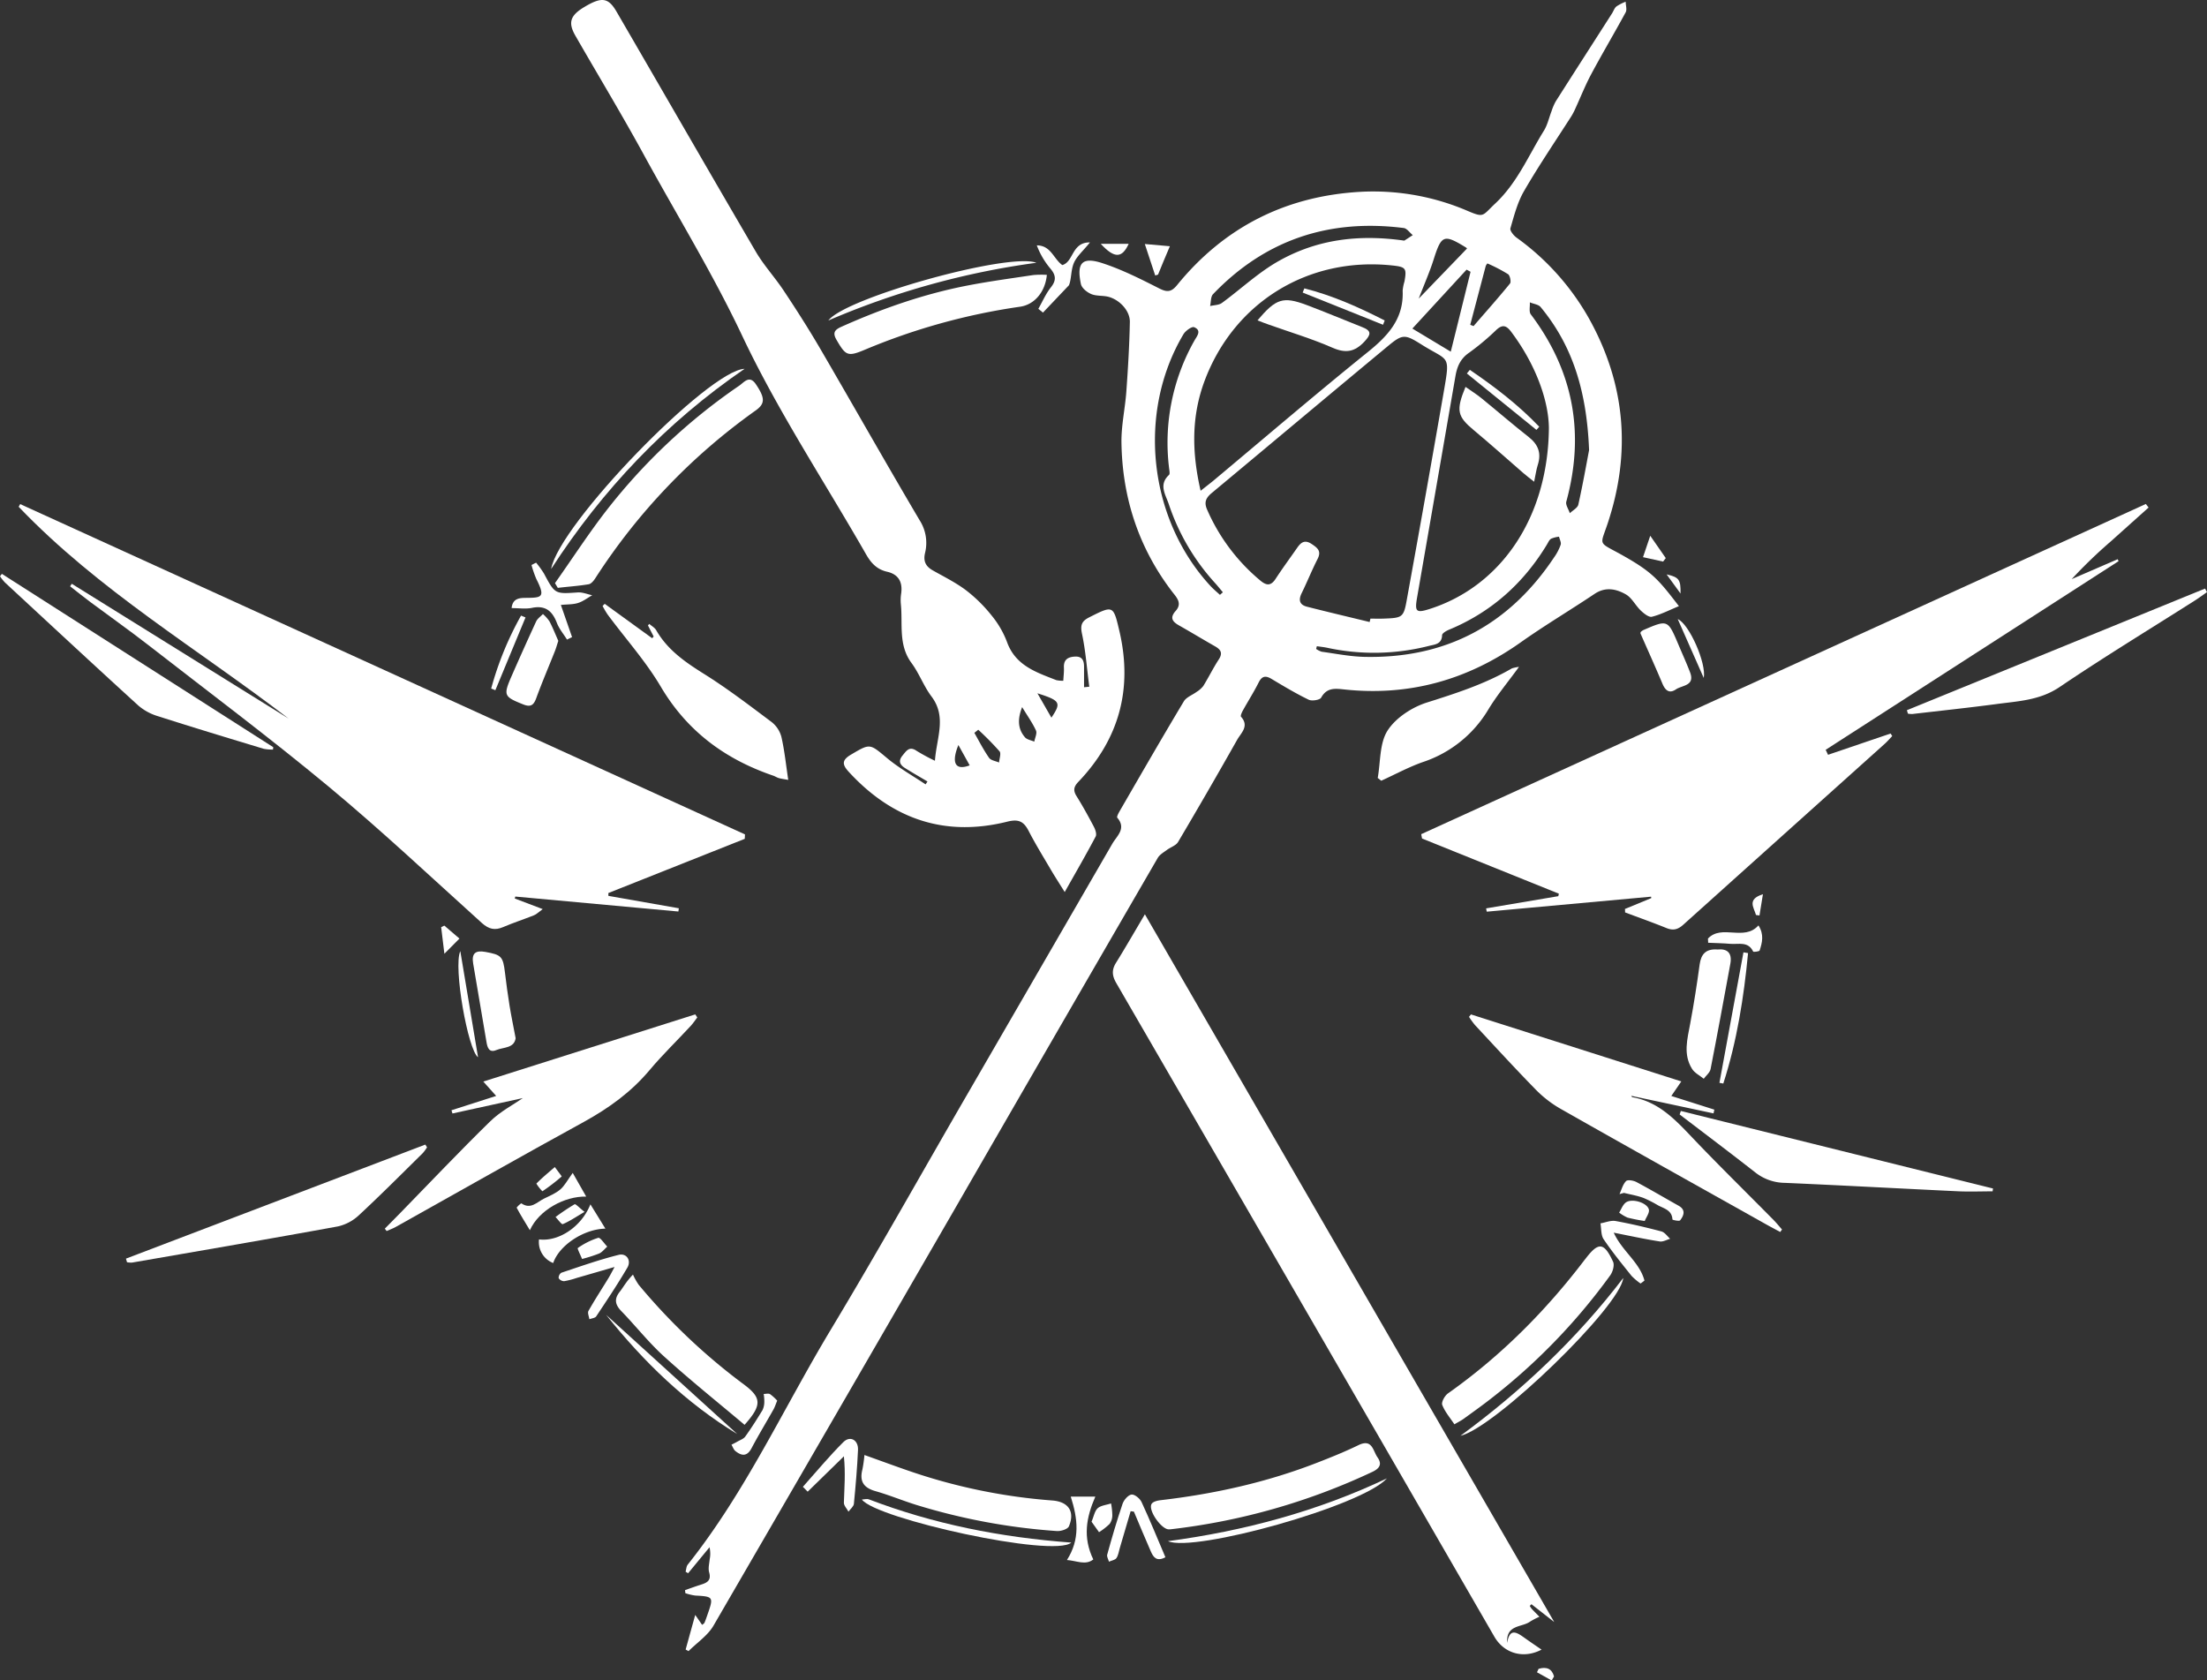 <svg xmlns="http://www.w3.org/2000/svg" viewBox="0 0 933.7 710.88"><rect x="0" y="0" width="933.7" height="710.88" fill="#333333" stroke="none"/><defs><style>.cls-1{fill:#fff;}</style></defs><title>Asset 4</title><g id="Layer_2" data-name="Layer 2"><g id="Layer_1-2" data-name="Layer 1"><path class="cls-1" d="M710.29,256.43c-4.12,1.7-7.66,3.55-11.43,4.49-1.29.32-3.4-1.38-4.69-2.61-2.27-2.16-3.78-5.41-6.36-6.87-4.06-2.31-8.6-3.28-13.18-.21-10.35,6.93-21.09,13.31-31.25,20.5-22.58,16-47.44,22.93-75,19.91-3.83-.42-7.15-.66-9.45,3.5-.56,1-3.9,1.54-5.27.88-5.39-2.61-10.55-5.7-15.69-8.78-2.56-1.54-4.09-1.28-5.5,1.52-2,4-4.44,7.81-6.62,11.75-.46.83-1.15,2.33-.82,2.7,3.59,4,0,6.86-1.62,9.73q-12.28,21.75-25,43.25c-.9,1.53-3.18,2.21-4.75,3.39-1.36,1-3,1.94-3.84,3.32q-43,74.16-85.8,148.4-51,88.27-102.17,176.44c-2.45,4.21-7,7.21-10.55,10.77l-1.23-.67c1.26-4.56,2.52-9.12,4.05-14.64l2.92,4.21c.37-.32.84-.55,1-.91.47-1.06.83-2.18,1.22-3.28,2.7-7.68,2.59-7.8-5.2-8.22a22.61,22.61,0,0,1-4.11-1l-.14-1.29c2.07-.72,4.12-1.47,6.2-2.14,2.65-.84,5.1-1.57,4-5.41-.47-1.67.05-3.64.23-5.46a12,12,0,0,0-.07-5.13l-9.06,11-1.06-.67c.29-1,.31-2.24.92-3,24.37-30.61,40.55-66.23,60.57-99.49S390.51,495.22,410,461.62q30.3-52.33,60.58-104.67c1.86-3.24,6.06-6.4,2.11-11-.35-.41.59-2.1,1.15-3.06,8.93-15.43,17.82-30.88,27-46.18,1.06-1.78,3.59-2.65,5.39-4a10.75,10.75,0,0,0,2.84-2.5c2.27-3.68,4.18-7.59,6.54-11.21,1.79-2.73.86-4.18-1.57-5.57-5.07-2.88-10.05-5.91-15.13-8.78-2.79-1.57-4.19-3.2-1.55-6.17,3-3.33.31-5.83-1.58-8.32-14.11-18.54-20.95-39.65-21.33-62.76-.13-7.27,1.55-14.55,2.07-21.85.7-9.77,1.29-19.55,1.48-29.33.1-5.07-5-10.09-10.07-10.86-2.14-.32-4.5-.17-6.37-1s-3.92-2.55-4.27-4.22c-1.9-9,.55-11.61,9.18-8.78,8.29,2.72,16.2,6.72,24,10.68,3.34,1.69,5.11,1.5,7.5-1.42C518,96,544.13,82.88,575.73,81.14a101.09,101.09,0,0,1,45.37,8.17c6.84,2.89,6,1.94,11.35-3.09,9.44-8.8,14.17-20.38,20.7-30.9,1.54-2.47,2.17-5.5,3.24-8.26a23.71,23.71,0,0,1,1.74-4.1C666.05,30.5,674.05,18.08,682,5.65c.63-1,1-2.24,1.86-2.93a20.39,20.39,0,0,1,3.91-2c0,1.51.61,3.32,0,4.47C683,14,677.91,22.54,673.2,31.35c-2.57,4.81-4.58,9.92-6.87,14.89a24.89,24.89,0,0,1-1.63,3.06C658,59.78,651,70.05,644.79,80.78,642,85.57,640.56,91.2,639,96.59c-.3,1,1.41,3.11,2.68,4a106.19,106.19,0,0,1,30.48,34c15.5,27.72,18,56.7,8,86.8-3.15,9.47-4.19,7.8,4.93,12.79C699.27,242,701.57,245.17,710.29,256.43Zm-130.85,6.72.33-1.44c1.83,0,3.66.06,5.49,0,8.17-.31,8.58-.39,10-8.51q8-44,15.64-88c2.66-15.41,2-12.22-9.43-19.39-7.21-4.54-8.08-4.56-14.52.79-24.86,20.62-49.6,41.4-74.43,62.07-2.35,2-3.18,3.82-1.86,6.87a81.07,81.07,0,0,0,22.57,30.09c2.61,2.19,4.47,2.27,6.44-.76,2.91-4.46,6.08-8.75,9.12-13.12,1.61-2.32,3.22-3.55,6.16-1.59,2.52,1.68,4.16,3,2.47,6.32-2.42,4.74-4.4,9.7-6.74,14.48-1.43,2.91-.89,4.91,2.26,5.71C561.79,258.93,570.62,261,579.44,263.15Zm-71.5-55.53c2.4-1.89,3.83-3,5.21-4.11,21.83-18.25,43.44-36.77,65.59-54.63,8.59-6.92,15.19-14.15,14.67-25.89a18.69,18.69,0,0,1,.77-3.9c1-5.6.59-6.18-5.19-6.79-35.52-3.76-67,15.59-79.44,49C504.06,176.12,504.15,191.18,507.94,207.62Zm147.34-26.57c-.13-11.8-5.72-27.14-16.1-40.87-2-2.6-3.64-2.9-6.09-.66a104.81,104.81,0,0,1-11.47,9.63c-3.71,2.51-5.16,5.84-5.86,9.9q-8.12,47-16.28,93.94c-1,5.85-.3,6.46,5.5,4.59C634.64,248.06,654.93,219.37,655.28,181.05Zm17,9.28c-1-24.8-6.92-44-20.49-60.42-.94-1.13-3-1.32-4.57-2,.11,1.73-.45,4,.42,5.1,18.08,24,22.9,50.33,15,79.21-.38,1.4,1,3.26,1.49,4.9,1.24-1.21,3.29-2.24,3.6-3.65C669.7,204.63,671.28,195.66,672.3,190.33ZM594.11,101.8l3.58-2.33c-1.26-1-2.42-2.8-3.79-3-31.5-4-58.61,4.9-80.72,28-1,1.06-.85,3.27-1.23,5,1.69-.41,3.73-.36,5-1.31,8-5.85,15.4-12.88,24-17.72C557,101.37,574.55,99,594.11,101.8Zm-78,149.86,1.24-1.09c-1-1.2-2-2.44-3-3.58a93.22,93.22,0,0,1-19.88-33.71c-1.34-4-4.4-8.21.08-12.35.49-.45.16-1.91.05-2.88a87.68,87.68,0,0,1,10.68-53.9c1.06-1.91,3.28-4.32-.08-5.72-1-.41-3.66,1.51-4.54,3-19.73,33.19-14.78,78.25,11.6,106.64C513.46,249.34,514.83,250.46,516.12,251.66Zm41,21.73-.3,1.14a8.24,8.24,0,0,0,2.37,1.19c5.92.81,11.83,2,17.77,2.16,34.58.85,61.42-13.38,80.57-42.14a21.55,21.55,0,0,0,2.75-5.3c.3-.95-.44-2.25-.71-3.39a11.62,11.62,0,0,0-3.35.87c-.78.46-1.21,1.54-1.73,2.4-9.95,16.47-23.6,28.68-41.46,36.08-1.14.48-2.9,1.49-2.92,2.3-.12,3.87-3.11,3.93-5.55,4.55a94.07,94.07,0,0,1-43,.81C560.13,273.75,558.64,273.61,557.17,273.39ZM597.52,139l16.25,9.78c3-12.05,5.68-22.92,8.37-33.8l-1.68-.91ZM622,137.4l1.41.55c5.17-6,10.43-11.87,15.41-18,.57-.7,0-3.38-.79-3.94a68.43,68.43,0,0,0-8.75-4.56,3.17,3.17,0,0,0-.75,1.19Q625.28,125,622,137.4Zm-21.86-11,20.47-21.23c.19.23-.06-.25-.45-.49-9.34-5.73-10.34-5.27-13.61,5C604.9,114.93,602.65,120,600.17,126.42Z"/><path class="cls-1" d="M315.08,354.87l-57.7,22.93V379l29.81,5.25-.19,1.37-69-6.33-.22.83,11.82,4.48c-1.75,1.27-2.6,2.18-3.66,2.6-4.33,1.73-8.78,3.16-13.06,5-3.51,1.51-6.08.91-9-1.7-21.51-19.41-42.65-39.3-64.93-57.8-25-20.73-51-40.2-76.6-60.11-7.89-6.13-16.07-11.89-24.08-17.86-2.92-2.17-5.74-4.46-8.61-6.7l.71-1.06L122.09,304C83.71,274.54,41.65,249.73,7.9,214.4l.64-1.14L315.17,353Z"/><path class="cls-1" d="M628.73,384.29l30.53-5.16c.08-.35.16-.7.25-1.05l-57.9-23.34c-.12-.62-.23-1.23-.35-1.84L907.83,213.21c.39.5.77,1,1.15,1.51l-16.22,14.53A204.06,204.06,0,0,0,876.46,245l19.45-8.42.38.83-123.92,79.8c.34.7.69,1.41,1,2.11l26.48-9,.69,1.08c-1.07,1.1-2.07,2.28-3.21,3.3q-42.6,38.23-85.18,76.49c-2.3,2.08-4.31,2.58-7.16,1.42-5.77-2.34-11.65-4.42-17.48-6.61,0-.48,0-1-.07-1.45l11.15-4.6-.07-.61L629,385.69C628.88,385.22,628.8,384.76,628.73,384.29Z"/><path class="cls-1" d="M449.84,288c.11-2.06.35-3.83.26-5.58-.15-3.25,1.55-4.44,4.52-4.64,3.21-.22,4,1.63,4,4.33,0,2.88,0,5.75,0,8.63l2.22-.22c-1-7.43-1.51-14.94-3.06-22.25-.79-3.67-.29-5.42,3-7.09,10.23-5.16,10.23-5.2,12.84,6q8.44,36.45-17.35,63.52c-1.93,2-2.39,3.6-.85,6.07,2.64,4.23,5.05,8.62,7.36,13,.64,1.22,1.28,3.15.75,4.13-4,7.58-8.31,15-13.09,23.49-2.43-3.9-4.2-6.62-5.84-9.41-3.2-5.46-6.53-10.85-9.43-16.47-2.07-4-4.24-5.1-9-3.91-26.58,6.64-48.85-1.15-67.19-21.18-2.83-3.1-2.75-4.94,1.07-7.19,8.14-4.8,7.81-4.69,15.26,1.51,5,4.18,10.82,7.43,16.27,11.09l.8-1.22c-3.15-1.87-6.33-3.7-9.44-5.64-2.12-1.32-3.07-2.94-1.14-5.31,1.64-2,2.91-4.16,6-2a82.89,82.89,0,0,0,7.73,4.18c.73-9.87,5.07-18.54-1.46-27.21-3.29-4.36-5.19-9.75-8.44-14.14-5.68-7.68-3.65-16.5-4.51-24.9a18.24,18.24,0,0,1,.13-4.49c.69-4.9-1.15-8.16-6.05-9.25-4.28-1-6.71-3.68-8.81-7.36C348.83,203.8,329.09,174,314,142.06c-12.5-26.46-27.72-51.14-41.65-76.65-9.26-16.95-19.27-33.49-28.89-50.24-3.28-5.71-2.24-8.69,4.09-12.41,7-4.12,9.82-3.8,13.27,2.14C280.48,38.74,300,72.69,319.75,106.47c3.42,5.83,8.12,10.9,11.86,16.56,5.32,8,10.53,16.16,15.39,24.48,14.09,24.17,27.85,48.54,42.09,72.63a17.7,17.7,0,0,1,2.27,13.76c-.84,3.52.27,5.72,3.29,7.42,4.77,2.7,9.75,5.15,14.09,8.43a62.2,62.2,0,0,1,10.79,10.66,39.7,39.7,0,0,1,6.5,11.2c3.6,10,12.37,12.79,20.87,16.13A13.15,13.15,0,0,0,449.84,288Zm-35.95,20.7-1.67,1.33c2,3.55,3.88,7.22,6.21,10.56.78,1.12,2.79,1.36,4.24,2,.11-1.62.95-3.83.2-4.74A127,127,0,0,0,413.89,308.74Zm18.55-9.58c-2,5.08-1.89,9.22,1.18,12.79.86,1,2.6,1.25,3.94,1.85.29-1.6,1.27-3.51.72-4.72C436.8,305.81,434.67,302.85,432.44,299.16Zm12.39,4.47c4.26-6.37,3.75-7.2-5.94-10.29C441,296.94,442.73,300,444.83,303.63Zm-39.37,11.6c-2.85,7-1.79,11.06,4.78,8.6Z"/><path class="cls-1" d="M657.54,686.21l-9.64-7.54c-.24.23-.48.47-.71.71a8.22,8.22,0,0,0,.83,1.25c1.06,1.14,2.16,2.24,3.25,3.35a30.37,30.37,0,0,0-4,2.08c-3.47,2.49-10.19,1.15-9.63,9,.91-6.05,3.68-4.74,6.72-2.59,2.5,1.78,5,3.5,7.82,5.41-7.7,4.06-15.92,1.6-20-5.53q-23-39.81-46-79.63-56.91-98.43-113.91-196.8c-1.84-3.17-2-5.64-.08-8.68,3.91-6.3,7.61-12.74,12.17-20.44Z"/><path class="cls-1" d="M162.8,519.79c2.15-2.17,4.3-4.33,6.42-6.51,12.69-13,25.17-26.19,38.15-38.87,4.3-4.21,9.88-7.1,13.83-9.86l-29.78,6.51L191,469.7l18.91-6.06-5.44-6.08,89.67-28.42.85,1.29c-.94,1.22-1.78,2.53-2.83,3.65-5.78,6.23-11.9,12.16-17.36,18.65-7.74,9.22-17.11,16-27.62,21.8-26.72,14.64-53.22,29.7-79.82,44.57-1.21.67-2.53,1.13-3.8,1.69Z"/><path class="cls-1" d="M622.3,429.15l89,28.35-4.23,6.16,18.21,5.78-.36,1.58-34.82-7.43c.16.19.3.56.51.59,10.67,1.86,17.68,9,24.74,16.46,11.46,12.07,23.37,23.72,35.06,35.57,1.23,1.25,2.33,2.63,3.49,3.94l-.75,1.05c-1.94-1.05-3.9-2.07-5.82-3.15-29.18-16.36-58.4-32.66-87.49-49.18a48.52,48.52,0,0,1-10.5-8.29c-8.61-8.81-16.92-17.9-25.32-26.91a36.36,36.36,0,0,1-2.53-3.48Z"/><path class="cls-1" d="M276.54,269.29l-2.42-4.7.56-.64c1,.88,2.32,1.58,2.94,2.67,4.81,8.38,12.32,13.53,20.32,18.54,9.87,6.18,19.15,13.29,28.48,20.28a11.89,11.89,0,0,1,4.16,6.29c1.32,5.76,1.92,11.69,2.9,18.21-1.9-.35-3-.48-4-.77-.79-.22-1.5-.72-2.29-1-20.33-6.93-36.46-18.76-47.64-37.68-6.4-10.83-15-20.39-22.51-30.55a34.79,34.79,0,0,1-2.11-3.59l.9-.9L275.9,270Z"/><path class="cls-1" d="M843,504c-4.71,0-9.44.19-14.14,0-24.63-1.16-49.25-2.52-73.88-3.59A20.48,20.48,0,0,1,742.59,496c-10.58-8.28-21.31-16.36-32-24.52l.51-1.48,132.07,32.8C843.11,503.19,843.05,503.6,843,504Z"/><path class="cls-1" d="M53.29,532.47l126.65-48.25.72,1.16a18.52,18.52,0,0,1-1.84,2.5c-8.9,8.76-17.71,17.62-26.86,26.11a19.17,19.17,0,0,1-9,4.85c-29,5.3-58,10.26-87,15.29a8.87,8.87,0,0,1-2.23-.14Z"/><path class="cls-1" d="M234.79,246.7c7-9.89,13.55-20,20.91-29.63a249.47,249.47,0,0,1,57.07-53.93c2-1.37,4.28-4.64,7-.6,3.88,5.75,4,8.17,0,11.06a258.71,258.71,0,0,0-67.9,71c-.68,1.06-1.75,2.39-2.81,2.57-4.32.73-8.71,1-13.07,1.53Z"/><path class="cls-1" d="M806.73,300.46,932.87,249l.83,1.5c-1.68,1.17-3.33,2.4-5.05,3.5-19.12,12.16-38.5,23.93-57.26,36.62-8.48,5.75-17.77,6-27.08,7.28-11.72,1.54-23.48,2.8-35.22,4.16a10.36,10.36,0,0,1-1.91-.14Z"/><path class="cls-1" d="M.79,242.77,115.61,316.1l-.12,1a18,18,0,0,1-3.91-.31c-15-4.53-29.91-9.05-44.78-13.81a22.69,22.69,0,0,1-8.23-4.45c-18.93-17.25-37.69-34.7-56.49-52.11A22,22,0,0,1,0,243.8Z"/><path class="cls-1" d="M494.46,647c-3.1,0-8.79-8-7.29-10.71.54-1,2.43-1.46,3.77-1.62,22.74-2.64,44.94-7.55,66.31-15.87,5.89-2.29,11.77-4.66,17.45-7.42,5.88-2.86,6.12,2.38,8.08,5.16,2.15,3.05.65,4.81-2.24,6.17A273.22,273.22,0,0,1,495,647C494.8,647,494.63,647,494.46,647Z"/><path class="cls-1" d="M615.3,602.56c-1.83-2.77-4-5.27-5.14-8.2-.45-1.19,1.06-3.91,2.43-4.88,22.24-15.71,41.21-34.73,57.68-56.33.2-.27.42-.52.62-.78,5.36-7,7.73-6.85,11.54,1.42.67,1.45-.12,4.24-1.18,5.72a255.77,255.77,0,0,1-50.94,52.54c-3.68,2.86-7.49,5.57-11.26,8.3C618.12,601,617.07,601.53,615.3,602.56Z"/><path class="cls-1" d="M442.89,116.28c-.7,7.27-5.25,12.6-11.35,13.48A267.19,267.19,0,0,0,365.78,148c-7.17,3-8,2.44-11.85-4.17-1.82-3.11-.78-4.33,2.06-5.6,17.24-7.71,35-13.91,53.54-17.48,9.14-1.76,18.38-3,27.6-4.39A39.47,39.47,0,0,1,442.89,116.28Z"/><path class="cls-1" d="M365.71,615.55c7.5,2.67,14,5.09,20.57,7.31a241.5,241.5,0,0,0,58.94,11.93c6.79.52,9.63,4.69,7,10.92-.51,1.23-3.47,2.16-5.21,2a263,263,0,0,1-59.18-11c-5.87-1.82-11.57-4.2-17.47-5.88-5-1.42-6.8-4.15-5.51-9.15A57.14,57.14,0,0,0,365.71,615.55Z"/><path class="cls-1" d="M582.86,329.12c1.23-6.79.73-14.68,4.17-20.05s10.32-9.86,16.6-11.85c12.41-3.92,24.67-7.87,36-14.46a15.15,15.15,0,0,1,3-.63c-4.84,6.64-9.39,12.08-13,18.07a50.74,50.74,0,0,1-27.69,22.2c-6,2.11-11.73,5.23-17.58,7.89Z"/><path class="cls-1" d="M315,602.78c-11.35-9.57-23-18.89-34-28.87-6.52-5.89-12-12.9-18.13-19.23-2.65-2.74-3.12-5.13-.67-8.2,1.5-1.89,2.57-4.12,5.59-7.26a26.07,26.07,0,0,0,2.43,4.33,257.1,257.1,0,0,0,44.46,42.12C322.23,591.29,322.44,594.44,315,602.78Z"/><path class="cls-1" d="M726.62,401.69c4.17-.43,6.28,1.47,5.41,6.12-2.74,14.83-5.44,29.68-8.35,44.49-.3,1.48-1.9,2.72-2.89,4.07-1.68-1.37-3.84-2.42-4.93-4.15-3.87-6.15-2-12.65-.8-19.16,1.56-8.32,2.86-16.68,4-25.06C719.68,403.61,721.71,401.33,726.62,401.69Z"/><path class="cls-1" d="M218.15,439.24c-.66,4.29-5.14,3.73-8.19,5s-3.75-1.09-4.13-3.31c-1.92-11.09-3.75-22.19-5.65-33.29-.73-4.28.92-5.71,5.18-4.93,6.78,1.24,7.45,1.87,8.29,8.88.55,4.61,1.17,9.21,1.91,13.79C216.28,429.81,217.2,434.19,218.15,439.24Z"/><path class="cls-1" d="M236.2,271.12c-.61,1.85-.95,3.12-1.44,4.34-2.63,6.64-5.45,13.21-7.9,19.92-1.1,3-2.39,3.87-5.51,2.62-8.15-3.26-8.49-3.77-4.93-11.94q5.09-11.64,10.42-23.18c.57-1.21,1.89-2.08,2.85-3.11a15.91,15.91,0,0,1,2.78,3.11C233.91,265.64,235.06,268.55,236.2,271.12Z"/><path class="cls-1" d="M694.09,267.42a4.76,4.76,0,0,1,1.07-.83c10.42-4.5,10.43-4.49,14.87,6,1.68,4,3.47,7.88,5,11.91,2.12,5.68-3.38,5.36-6,7.14-2.79,1.91-4.49.46-5.68-2.33-3-7.13-6.21-14.21-9.32-21.32C694,267.89,694.05,267.7,694.09,267.42Z"/><path class="cls-1" d="M233.16,240.72c3.31-18.94,66.65-84.15,81.85-84.69C281.93,178.69,254.88,207.15,233.16,240.72Z"/><path class="cls-1" d="M237.28,255.92c1.81,5.2,3.28,9.4,4.74,13.61l-2.14,1.05c-1.45-2.34-3.3-4.52-4.28-7.05-1.93-5-4.81-7.54-10.52-6.37-2.67.55-5.56.1-8.63.1.42-4.39,3.79-4.3,6.24-4.33,6.5-.06,8.15-.23,4.25-7.9a45.21,45.21,0,0,1-2.08-6l1.94-1a40.65,40.65,0,0,1,3.33,4.6c4.67,8.75,4.63,8.67,14.34,8,2-.13,4.05.77,6.08,1.19-2,1.12-3.83,2.59-6,3.27S240.14,255.64,237.28,255.92Z"/><path class="cls-1" d="M682.71,521.49c3.59,7.87,11,12.54,13,20.28L694.07,543a25.26,25.26,0,0,1-3.84-3.25c-4.05-5.07-8.16-10.11-11.79-15.48-1.18-1.75-.94-4.45-1.35-6.72,2.12-.36,4.36-1.33,6.35-1,6.54,1.18,13,2.71,19.44,4.41,1.41.38,2.47,2,3.69,3.12-1.47.41-3,1.34-4.4,1.12C695.83,524.21,689.55,522.84,682.71,521.49Z"/><path class="cls-1" d="M478.33,639.33q-2.29,7.81-4.6,15.63c-.43,1.43-.6,3-1.42,4.21-.59.83-2.07,1-3.15,1.51-.27-1-1-2.16-.74-3,2-7.2,4.08-14.4,6.49-21.48.56-1.64,2.35-3.73,3.8-3.93,1.28-.18,3.55,1.68,4.24,3.17,3.55,7.65,6.73,15.46,10.09,23.36-3.71,2-5.11-.06-6.14-2.4-2.47-5.6-4.8-11.26-7.19-16.9Z"/><path class="cls-1" d="M260,536c-6.31,1.83-11.18,3.25-16.05,4.65a34.13,34.13,0,0,1-5.28,1.36,2.78,2.78,0,0,1-2.32-1.29,2.58,2.58,0,0,1,1.13-2.28c8-2.67,16-5.5,24.23-7.56,3.38-.86,5.49,2.36,3.69,5.43-4.11,7-8.65,13.8-13.16,20.58-.48.73-1.91.83-2.9,1.22-.16-1.19-.85-2.68-.38-3.52,2.61-4.63,5.52-9.08,8.3-13.62C258,539.79,258.64,538.55,260,536Z"/><path class="cls-1" d="M686.73,540.67c-1.2,12.05-54.25,63.34-68.88,66.76C643.88,588.34,667.1,566.35,686.73,540.67Z"/><path class="cls-1" d="M494.12,652c32.19-4.31,63.23-12.62,92.64-26.57C576.21,637.18,505.06,656.92,494.12,652Z"/><path class="cls-1" d="M453.24,652.6c-7.53,6.55-82.64-10.07-88.61-18.21,1.13-.06,2.14-.39,2.91-.1C394.76,644.7,423.06,650.37,453.24,652.6Z"/><path class="cls-1" d="M438.45,111.17a335.85,335.85,0,0,0-88,24.42C357.6,126,426.8,106.66,438.45,111.17Z"/><path class="cls-1" d="M339.67,629c5.68-6.35,11.11-12.94,17.14-18.93,2.87-2.84,6.36-.87,6.18,3.3-.34,7.62-1,15.23-1.74,22.82-.12,1.17-1.5,2.21-2.29,3.32-.68-1.28-2-2.58-1.94-3.83.19-6.26.73-12.51,0-19.58L341.7,631.06Z"/><path class="cls-1" d="M439.28,130.66c1.75-3.07,3.17-6.4,5.34-9.13,2.48-3.14,2-5.34-.46-8.17a33.39,33.39,0,0,1-5.52-9.55c6,0,7.07,5.73,10.79,8.33,4.88-1.4,3.86-9.65,11.69-9.59-2.93,3.65-5.69,5.94-6.88,8.88s-.95,6.71-2,9.24l-11,11.57Z"/><path class="cls-1" d="M463.39,633.15c-3.85,8.88-5.37,17.21-.86,26.58-3.3,2.6-7,.54-11.14.24C457,651.1,456,642.64,453,633.15Z"/><path class="cls-1" d="M311.91,606.68c-21.68-13.17-39.67-30.6-55.49-50.44Z"/><path class="cls-1" d="M256.12,519.78c-9.1.17-19.53,7-22.08,14.55a9.51,9.51,0,0,1-6-10c8.1,1.07,17.9-5.15,21.74-14.83Z"/><path class="cls-1" d="M248,506.22c-9.14-.21-20,5.69-23.83,14.23-2.2-3.66-4-6.52-5.57-9.49-.12-.23,1.8-2,2-1.86,3.91,2.7,6.55-.52,9.51-2,2.39-1.16,4.94-2.21,6.93-3.9,1.82-1.55,3-3.87,5.26-7Z"/><path class="cls-1" d="M739.54,403.21c-1.79,18.71-4.68,37.22-10.47,55.18l-1.64-.29q5.09-27.6,10.16-55.21Z"/><path class="cls-1" d="M685.15,505.17c.88-1.89,1.4-4.11,2.78-5.5.67-.69,3.15-.26,4.41.41,6,3.2,11.87,6.67,17.8,10,3.15,1.77,2.25,4.12.66,6.19-.37.48-3.23-.15-3.25-.36-.2-3.88-3.39-4.58-6-5.93a51.76,51.76,0,0,0-6.2-3.17c-2.69-1-5.53-1.46-8.31-2.15Z"/><path class="cls-1" d="M328.81,592.55c-.66,1.57-1,2.69-1.56,3.69-3.09,5.49-6.36,10.88-9.31,16.45-1.89,3.56-4.17,3.29-6.79,1.21-.79-.62-1.14-1.79-1.69-2.7.79-.42,1.6-.8,2.38-1.25,1.18-.7,2.71-1.18,3.45-2.21,2.61-3.63,5-7.41,7.33-11.24a8.42,8.42,0,0,0,.73-3.65,19.63,19.63,0,0,0-.26-3.13c.91,0,2-.33,2.69.08A19.49,19.49,0,0,1,328.81,592.55Z"/><path class="cls-1" d="M722.57,397.07c5.86-6.21,15.31,1.28,21.37-5.58,2.45,3.86,1.59,7.29.49,10.62-.15.44-2.6.71-2.72.47-2.11-4.46-6.18-3-9.6-3.28-3.14-.27-6.3-.32-9.45-.46Z"/><path class="cls-1" d="M194.74,402.37l7.5,44.89C198,444.33,191.68,409,194.74,402.37Z"/><path class="cls-1" d="M461.79,643.76c1-2.32,1.33-4.58,2.65-5.73s3.7-1.35,5.61-2a30.46,30.46,0,0,1,.53,4.9,6.37,6.37,0,0,1-1.12,3.75,28,28,0,0,1-4.5,3.52Z"/><path class="cls-1" d="M207.8,291.3a135.84,135.84,0,0,1,12.64-30.87l1.89.78L209.57,292Z"/><path class="cls-1" d="M695.83,516.55a73.22,73.22,0,0,1-7.27-1.43A18,18,0,0,1,685,513c.91-1.45,1.53-3.3,2.81-4.26,2.52-1.9,9,0,9.77,2.94C697.9,513.13,696.4,515.05,695.83,516.55Z"/><path class="cls-1" d="M246.25,532.61c-.67-1.66-2.09-4.44-1.81-4.62a31.37,31.37,0,0,1,8.64-4.32c.87-.24,2.53,2.39,3.83,3.71-1.11,1-2.08,2.28-3.37,2.9A62.12,62.12,0,0,1,246.25,532.61Z"/><path class="cls-1" d="M494.93,104.17c-2,4.65-3.5,8.32-5,12l-1.2.38c-1.33-4-2.66-8-4.4-13.32Z"/><path class="cls-1" d="M720.79,286.81c-4-9.1-7.5-17-11-24.9C714.68,264,722,280.71,720.79,286.81Z"/><path class="cls-1" d="M234.72,493.72c1.53,2.11,3,3.94,2.9,4a82.23,82.23,0,0,1-8.15,6.25,17.85,17.85,0,0,1-2.55-3.24C229.15,498.44,231.64,496.39,234.72,493.72Z"/><path class="cls-1" d="M247.3,512.69c-3.75,2.2-6.36,4-9.21,5.18-.51.22-2-1.93-3.07-3a95.3,95.3,0,0,1,8.07-5.4C243.54,509.23,245.06,510.94,247.3,512.69Z"/><path class="cls-1" d="M703.59,237.58l-8.49-1.87,3.06-9.05,6.57,9.45Z"/><path class="cls-1" d="M194.38,397.07,188,403.49c-.54-4.42-.95-7.83-1.36-11.25l1.33-.66Z"/><path class="cls-1" d="M465.69,103.15H477.5C474.73,109.25,471.51,109.47,465.69,103.15Z"/><path class="cls-1" d="M745.83,378.3c-.49,3-1,6-1.46,9l-1.48-.21C742.05,383.93,738.92,380.49,745.83,378.3Z"/><path class="cls-1" d="M650.92,706c3.42-1,5.67,0,6.53,3.23l-1,1.7-6.21-3.46Z"/><path class="cls-1" d="M705.08,243c5.33,1.21,6,2.25,5.89,8.1C709.26,248.73,707.56,246.38,705.08,243Z"/><path class="cls-1" d="M532,135.53c7.82-9.24,10.81-10.22,20.75-6.51,7.95,3,15.77,6.29,23.66,9.41,4,1.57,3.54,3.18.85,6.06-4.08,4.37-7.89,5.09-13.53,2.62-8.82-3.86-18.12-6.63-27.21-9.87C535.11,136.75,533.76,136.22,532,135.53Z"/><path class="cls-1" d="M551.82,122c11.93,3,23.08,8,34,13.58-.24.61-.48,1.21-.71,1.81l-34-13.62Z"/><path class="cls-1" d="M620,163.67c2.48,1.75,4.69,3.12,6.7,4.75,6.71,5.46,13.26,11.14,20.06,16.48,4.06,3.19,5.4,6.87,3.82,11.78-.64,2-.91,4.13-1.54,7.12-2-1.58-3.36-2.61-4.66-3.74-6.93-6-13.73-12.13-20.79-18S615.87,173.71,620,163.67Z"/><path class="cls-1" d="M650,181.86,620.57,158l1.26-1.53c10.51,7.15,20.56,14.85,29.37,24.07Z"/></g></g></svg>